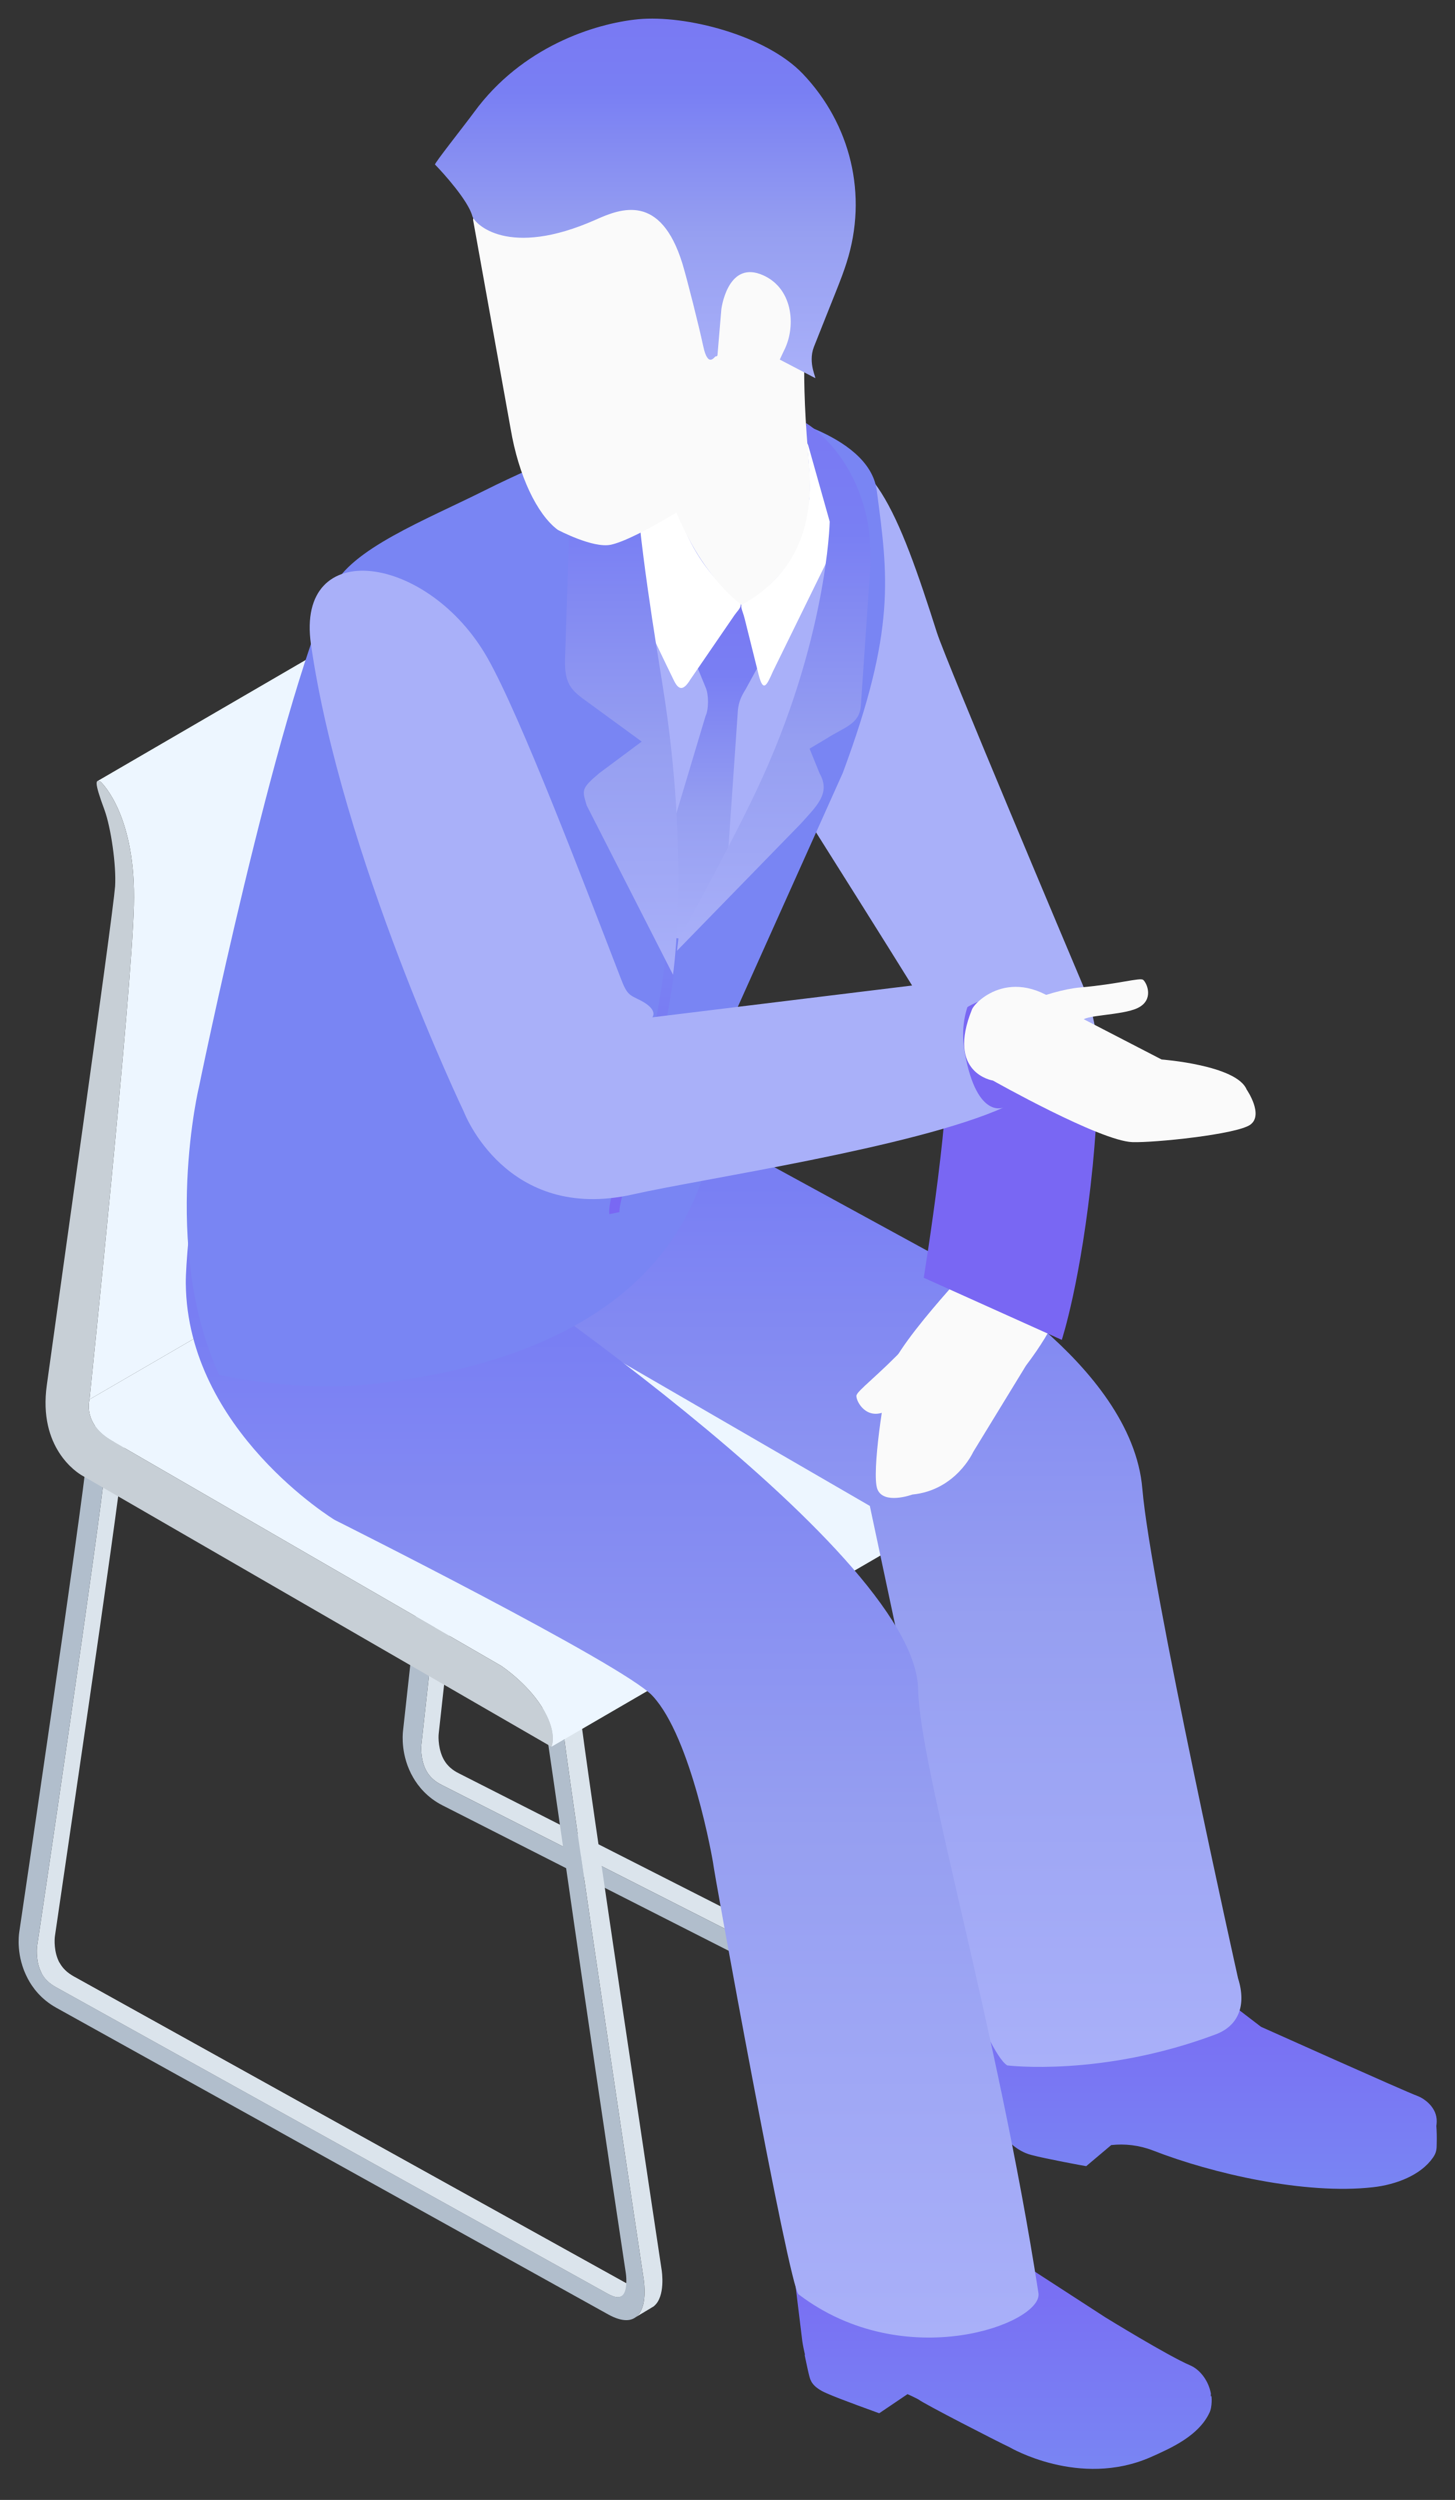 <svg xmlns="http://www.w3.org/2000/svg" viewBox="0 0 78 134" width="78" height="134">
	<rect x="0" y="0" width="78" height="134" fill="#333333" stroke="none"/>
	<defs>
		<clipPath clipPathUnits="userSpaceOnUse" id="cp1">
			<path d="M26.1 64.34L25.17 64.95C25.25 64.89 25.35 64.85 25.44 64.81C26.13 64.55 26.93 64.87 27.35 65.08C27.47 65.14 27.56 65.19 27.61 65.22L28.54 64.61C28.49 64.58 28.4 64.53 28.29 64.47C27.86 64.26 27.06 63.94 26.37 64.2C26.27 64.24 26.18 64.28 26.1 64.34Z" />
		</clipPath>
		<clipPath clipPathUnits="userSpaceOnUse" id="cp2">
			<path d="M55.34 112.24L56.27 111.64C56.3 111.61 56.33 111.59 56.36 111.57C56.95 111.04 56.71 109.71 56.68 109.56C56.63 109.3 51.64 82.9 51.16 79.64C50.95 78.25 50.46 77.04 49.7 76.04C48.94 75.05 49.09 75.02 43.62 72.24C40.62 70.72 35.95 68.38 28.54 64.61L27.61 65.22C35.02 68.99 39.7 71.33 42.69 72.85C48.16 75.63 48.01 75.65 48.77 76.65C49.53 77.66 50.02 78.86 50.22 80.25C50.71 83.51 55.7 109.91 55.75 110.17C55.78 110.32 56.02 111.65 55.43 112.17C55.4 112.2 55.37 112.23 55.34 112.24Z" />
		</clipPath>
		<clipPath clipPathUnits="userSpaceOnUse" id="cp3">
			<path d="M6.59 75.28L5.64 75.86C5.72 75.8 5.81 75.76 5.91 75.73C6.62 75.5 7.4 75.84 7.82 76.07C7.93 76.13 8.02 76.19 8.06 76.22L9.01 75.65C8.97 75.62 8.88 75.56 8.77 75.49C8.36 75.26 7.57 74.93 6.87 75.15C6.77 75.19 6.68 75.23 6.59 75.28Z" />
		</clipPath>
		<clipPath clipPathUnits="userSpaceOnUse" id="cp4">
			<path d="M34.02 124.24L34.97 123.67C35.01 123.65 35.04 123.63 35.06 123.61C35.68 123.1 35.49 121.76 35.46 121.61C35.42 121.35 31.42 94.78 31.06 91.51C30.91 90.12 30.46 88.89 29.74 87.86C29.01 86.84 29.17 86.81 23.81 83.83C20.87 82.2 16.29 79.68 9.01 75.65L8.06 76.22C15.34 80.26 19.92 82.77 22.85 84.4C28.22 87.38 28.06 87.41 28.78 88.43C29.51 89.46 29.95 90.69 30.11 92.08C30.47 95.35 34.47 121.93 34.51 122.19C34.53 122.34 34.73 123.68 34.11 124.18C34.08 124.2 34.05 124.23 34.02 124.24Z" />
		</clipPath>
		<linearGradient id="grd1" gradientUnits="userSpaceOnUse"  x1="53.682" y1="119.884" x2="53.682" y2="132.333">
			<stop offset="0" stop-color="#7969f3"  />
			<stop offset="1" stop-color="#7985f3"  />
		</linearGradient>
		<linearGradient id="grd2" gradientUnits="userSpaceOnUse"  x1="64.702" y1="105.821" x2="64.702" y2="117.32">
			<stop offset="0" stop-color="#7969f3"  />
			<stop offset="1" stop-color="#7985f3"  />
		</linearGradient>
		<linearGradient id="grd3" gradientUnits="userSpaceOnUse"  x1="43.195" y1="51.259" x2="43.195" y2="110.791">
			<stop offset="0" stop-color="#7979f3"  />
			<stop offset="0.205" stop-color="#797ff3"  />
			<stop offset="0.596" stop-color="#969ff1"  />
			<stop offset="1" stop-color="#a9b0f9"  />
		</linearGradient>
		<linearGradient id="grd4" gradientUnits="userSpaceOnUse"  x1="-4635.245" y1="68.337" x2="-4627.729" y2="33.44">
			<stop offset="0" stop-color="#7979f3"  />
			<stop offset="0.205" stop-color="#797ff3"  />
			<stop offset="0.596" stop-color="#969ff1"  />
			<stop offset="1" stop-color="#a9b0f9"  />
		</linearGradient>
		<linearGradient id="grd5" gradientUnits="userSpaceOnUse"  x1="32.814" y1="57.971" x2="32.814" y2="125.298">
			<stop offset="0" stop-color="#7979f3"  />
			<stop offset="0.205" stop-color="#797ff3"  />
			<stop offset="0.596" stop-color="#969ff1"  />
			<stop offset="1" stop-color="#a9b0f9"  />
		</linearGradient>
		<linearGradient id="grd6" gradientUnits="userSpaceOnUse"  x1="-4628.087" y1="48.214" x2="-4590.648" y2="48.214">
			<stop offset="0" stop-color="#7969f3"  />
			<stop offset="1" stop-color="#7985f3"  />
		</linearGradient>
		<linearGradient id="grd7" gradientUnits="userSpaceOnUse"  x1="-4619.374" y1="34.88" x2="-4618.837" y2="48.662">
			<stop offset="0" stop-color="#7979f3"  />
			<stop offset="0.205" stop-color="#797ff3"  />
			<stop offset="0.596" stop-color="#969ff1"  />
			<stop offset="1" stop-color="#a9b0f9"  />
		</linearGradient>
		<linearGradient id="grd8" gradientUnits="userSpaceOnUse"  x1="37.957" y1="32.395" x2="37.957" y2="51.093">
			<stop offset="0" stop-color="#7979f3"  />
			<stop offset="0.205" stop-color="#797ff3"  />
			<stop offset="0.596" stop-color="#969ff1"  />
			<stop offset="1" stop-color="#a9b0f9"  />
		</linearGradient>
		<linearGradient id="grd9" gradientUnits="userSpaceOnUse"  x1="41.199" y1="22.677" x2="41.199" y2="51.527">
			<stop offset="0" stop-color="#7979f3"  />
			<stop offset="0.205" stop-color="#797ff3"  />
			<stop offset="0.596" stop-color="#969ff1"  />
			<stop offset="1" stop-color="#a9b0f9"  />
		</linearGradient>
		<linearGradient id="grd10" gradientUnits="userSpaceOnUse"  x1="34.514" y1="50.241" x2="34.514" y2="65.082">
			<stop offset="0" stop-color="#7985f3"  />
			<stop offset="1" stop-color="#7967f3"  />
		</linearGradient>
		<linearGradient id="grd11" gradientUnits="userSpaceOnUse"  x1="33.326" y1="22.224" x2="33.326" y2="52.25">
			<stop offset="0" stop-color="#7979f3"  />
			<stop offset="0.205" stop-color="#797ff3"  />
			<stop offset="0.596" stop-color="#969ff1"  />
			<stop offset="1" stop-color="#a9b0f9"  />
		</linearGradient>
		<linearGradient id="grd12" gradientUnits="userSpaceOnUse"  x1="-4639.655" y1="62.564" x2="-4630.354" y2="62.564">
			<stop offset="0" stop-color="#7985f3"  />
			<stop offset="1" stop-color="#7967f3"  />
		</linearGradient>
		<linearGradient id="grd13" gradientUnits="userSpaceOnUse"  x1="-4627.294" y1="63.49" x2="-4598.662" y2="37.9">
			<stop offset="0" stop-color="#7979f3"  />
			<stop offset="0.205" stop-color="#797ff3"  />
			<stop offset="0.596" stop-color="#969ff1"  />
			<stop offset="1" stop-color="#a9b0f9"  />
		</linearGradient>
		<linearGradient id="grd14" gradientUnits="userSpaceOnUse"  x1="34.596" y1="1.001" x2="34.596" y2="20.264">
			<stop offset="0" stop-color="#7979f3"  />
			<stop offset="0.205" stop-color="#797ff3"  />
			<stop offset="0.596" stop-color="#969ff1"  />
			<stop offset="1" stop-color="#a9b0f9"  />
		</linearGradient>
	</defs>
	<style>
		tspan { white-space:pre }
		.shp0 { fill: #dbe4ec } 
		.shp1 { fill: #8e8a8b } 
		.shp2 { fill: #b1becc } 
		.shp3 { fill: #d8d4d5 } 
		.shp4 { fill: #edf6ff } 
		.shp5 { fill: #c7cfd6 } 
		.shp6 { fill: url(#grd1) } 
		.shp7 { fill: url(#grd2) } 
		.shp8 { fill: url(#grd3) } 
		.shp9 { fill: url(#grd4) } 
		.shp10 { fill: url(#grd5) } 
		.shp11 { fill: url(#grd6) } 
		.shp12 { fill: #ededed } 
		.shp13 { fill: url(#grd7) } 
		.shp14 { fill: url(#grd8) } 
		.shp15 { fill: #ffffff } 
		.shp16 { fill: url(#grd9) } 
		.shp17 { fill: url(#grd10) } 
		.shp18 { fill: url(#grd11) } 
		.shp19 { fill: #fafafa } 
		.shp20 { fill: url(#grd12) } 
		.shp21 { fill: url(#grd13) } 
		.shp22 { fill: url(#grd14) } 
	</style>
	<g id="Web 1920 – 1">
		<g id="Group 192">
			<g id="Group 187">
				<g id="Group 173">
					<g id="Group 172">
						<path id="Path 249" class="shp0" d="M22.59 93.52C22.7 92.59 25.11 70.66 25.28 67.71C25.33 66.88 25.55 66.33 25.93 66.09L26.85 65.48C26.48 65.72 26.26 66.27 26.21 67.1C26.04 70.06 23.63 91.97 23.52 92.91C23.49 93.13 23.5 93.82 23.81 94.35C23.98 94.64 24.24 94.88 24.61 95.06C28.3 96.94 51.09 108.51 54.79 110.39C55.13 110.56 55.37 110.59 55.52 110.5L54.59 111.1C54.44 111.21 54.2 111.17 53.86 111C50.16 109.12 27.37 97.55 23.67 95.67C23.31 95.49 23.05 95.25 22.88 94.96C22.57 94.43 22.56 93.74 22.59 93.52Z" />
						<g id="Group 167">
							<g id="Group 166" clip-path="url(#cp1)">
								<g id="Group 165">
									<path id="Path 250" class="shp1" d="M27.61 65.22L28.54 64.61C28.49 64.58 28.4 64.53 28.29 64.47C27.86 64.26 27.06 63.94 26.37 64.2C26.27 64.24 26.18 64.28 26.1 64.34L25.17 64.95C25.25 64.89 25.35 64.85 25.44 64.81C26.13 64.55 26.93 64.87 27.35 65.08C27.47 65.14 27.56 65.19 27.61 65.22L27.61 65.22Z" />
								</g>
							</g>
						</g>
						<g id="Group 170">
							<g id="Group 169" clip-path="url(#cp2)">
								<g id="Group 168">
									<path id="Path 252" class="shp0" d="M55.34 112.24L56.27 111.64C56.3 111.61 56.33 111.59 56.36 111.57C56.95 111.04 56.71 109.71 56.68 109.56C56.63 109.3 51.64 82.9 51.16 79.64C50.95 78.25 50.46 77.04 49.7 76.04C48.94 75.05 49.09 75.02 43.62 72.24C40.62 70.72 35.95 68.38 28.54 64.61L27.61 65.22C35.02 68.99 39.7 71.33 42.69 72.85C48.16 75.63 48.01 75.65 48.77 76.65C49.53 77.66 50.02 78.86 50.22 80.25C50.71 83.51 55.7 109.91 55.75 110.17C55.78 110.32 56.02 111.65 55.43 112.17C55.4 112.2 55.37 112.23 55.34 112.24L55.34 112.24Z" />
								</g>
							</g>
						</g>
						<g id="Group 171">
							<path id="Path 254" fill-rule="evenodd" class="shp2" d="M24.28 67.08C24.35 65.83 24.74 65.07 25.44 64.81C26.13 64.55 26.93 64.87 27.35 65.08C27.47 65.14 27.56 65.19 27.61 65.22C35.02 68.99 39.7 71.33 42.69 72.85C48.16 75.63 48.01 75.65 48.77 76.65C49.53 77.66 50.02 78.86 50.22 80.25C50.71 83.51 55.7 109.91 55.75 110.17C55.78 110.32 56.02 111.65 55.43 112.17C55.2 112.38 54.76 112.53 53.92 112.11C50.22 110.23 27.43 98.66 23.74 96.78C22.9 96.36 22.41 95.73 22.15 95.28C21.47 94.11 21.59 92.96 21.6 92.83C21.63 92.61 24.11 70 24.28 67.08ZM23.67 95.67C27.37 97.55 50.16 109.12 53.86 111C54.23 111.19 54.48 111.21 54.63 111.08C54.9 110.84 54.83 110.12 54.78 109.87C48.56 77.01 49.32 78.7 48.22 77.23C47.7 76.56 47.13 76.21 46.85 76.06C46.74 76.01 46.68 75.99 46.68 75.99L37.72 71.44C36.99 71.07 37.26 71.21 36.53 70.83L27.57 66.28C27.57 66.28 27.5 66.24 27.39 66.19C27.12 66.05 26.55 65.82 26.09 66C25.61 66.19 25.33 66.77 25.28 67.71C25.11 70.66 22.7 92.59 22.59 93.52C22.56 93.74 22.57 94.43 22.88 94.96C23.05 95.25 23.31 95.49 23.67 95.67Z" />
						</g>
					</g>
				</g>
				<g id="Group 183">
					<g id="Group 182">
						<g id="Group 174">
							<path id="Path 255" class="shp3" d="M33.32 123.08L34.27 122.5C34.11 122.6 33.87 122.56 33.54 122.37C29.91 120.36 7.57 107.95 3.95 105.94C3.59 105.74 3.34 105.49 3.18 105.19L2.23 105.76C2.39 106.07 2.64 106.31 3 106.51C6.62 108.52 28.96 120.93 32.59 122.95C32.92 123.13 33.16 123.18 33.32 123.08L33.32 123.08Z" />
						</g>
						<path id="Path 256" class="shp0" d="M1.99 104.31C2.14 103.38 5.37 81.56 5.64 78.62C5.73 77.79 5.97 77.26 6.35 77.02L7.3 76.44C6.91 76.68 6.68 77.22 6.6 78.05C6.32 80.99 3.08 102.8 2.95 103.74C2.91 103.96 2.89 104.64 3.18 105.19C3.34 105.49 3.59 105.74 3.95 105.94C7.57 107.95 29.91 120.36 33.54 122.37C33.87 122.56 34.11 122.6 34.27 122.5L33.32 123.08C33.16 123.18 32.92 123.13 32.59 122.95C28.96 120.93 6.62 108.52 3 106.51C2.64 106.31 2.39 106.07 2.23 105.76C1.94 105.22 1.96 104.54 1.99 104.31Z" />
						<g id="Group 177">
							<g id="Group 176" clip-path="url(#cp3)">
								<g id="Group 175">
									<path id="Path 257" class="shp1" d="M8.06 76.22L9.01 75.65C8.97 75.62 8.88 75.56 8.77 75.49C8.36 75.26 7.57 74.93 6.87 75.15C6.77 75.19 6.68 75.23 6.59 75.28L5.64 75.86C5.72 75.8 5.81 75.76 5.91 75.73C6.62 75.5 7.4 75.84 7.82 76.07C7.93 76.13 8.02 76.19 8.06 76.22L8.06 76.22Z" />
								</g>
							</g>
						</g>
						<g id="Group 180">
							<g id="Group 179" clip-path="url(#cp4)">
								<g id="Group 178">
									<path id="Path 259" class="shp0" d="M34.02 124.24L34.97 123.67C35.01 123.65 35.04 123.63 35.06 123.61C35.68 123.1 35.49 121.76 35.46 121.61C35.42 121.35 31.42 94.78 31.06 91.51C30.91 90.12 30.46 88.89 29.74 87.86C29.01 86.84 29.17 86.81 23.81 83.83C20.87 82.2 16.29 79.68 9.01 75.65L8.06 76.22C15.34 80.26 19.92 82.77 22.85 84.4C28.22 87.38 28.06 87.41 28.78 88.43C29.51 89.46 29.95 90.69 30.11 92.08C30.47 95.35 34.47 121.93 34.51 122.19C34.53 122.34 34.73 123.68 34.11 124.18C34.08 124.2 34.05 124.23 34.02 124.24L34.02 124.24Z" />
								</g>
							</g>
						</g>
						<g id="Group 181">
							<path id="Path 261" fill-rule="evenodd" class="shp2" d="M4.67 77.95C4.79 76.71 5.21 75.96 5.91 75.73C6.62 75.5 7.4 75.84 7.82 76.07C7.93 76.13 8.02 76.19 8.06 76.22C15.34 80.26 19.92 82.77 22.85 84.4C28.22 87.38 28.06 87.41 28.78 88.43C29.51 89.46 29.95 90.69 30.11 92.08C30.47 95.35 34.47 121.93 34.51 122.19C34.53 122.34 34.73 123.68 34.11 124.18C33.87 124.38 33.43 124.51 32.61 124.06C28.99 122.05 6.65 109.64 3.02 107.62C2.19 107.16 1.73 106.52 1.49 106.06C0.85 104.86 1.01 103.71 1.03 103.58C1.06 103.36 4.4 80.87 4.67 77.95ZM3 106.51C6.62 108.52 28.96 120.93 32.59 122.95C32.95 123.15 33.19 123.18 33.35 123.05C33.63 122.83 33.59 122.11 33.55 121.85C28.56 88.78 29.26 90.49 28.21 88.99C27.72 88.29 27.16 87.92 26.89 87.78C26.79 87.72 26.73 87.69 26.73 87.69L17.94 82.82C17.22 82.42 17.49 82.57 16.77 82.17L7.99 77.28C7.99 77.28 7.92 77.24 7.82 77.18C7.54 77.03 6.99 76.78 6.52 76.94C6.03 77.11 5.74 77.68 5.64 78.62C5.37 81.56 2.14 103.38 1.99 104.31C1.96 104.54 1.94 105.22 2.23 105.76C2.39 106.07 2.64 106.31 3 106.51Z" />
						</g>
					</g>
				</g>
				<g id="Group 186">
					<path id="Path 262" class="shp4" d="M4.8 75.01L31.24 59.65C31.22 59.71 30.87 60.96 32.44 61.87C34.01 62.78 52.11 73.24 53.28 73.92C53.36 73.98 54.85 74.97 55.63 76.39C56.3 77.59 56.01 78.24 55.99 78.27L29.56 93.63C29.58 93.6 29.86 92.95 29.2 91.75C28.42 90.33 26.93 89.33 26.85 89.28C25.68 88.61 7.58 78.14 6.01 77.23C4.44 76.33 4.79 75.08 4.8 75.01Z" />
					<g id="Group 184">
						<path id="Path 263" class="shp4" d="M7.18 48.54C7.31 43.75 5.49 41.99 5.39 41.9C5.32 41.87 5.26 41.85 5.22 41.87C14.03 36.74 22.84 31.63 31.65 26.5C31.69 26.48 31.75 26.5 31.82 26.54C31.92 26.63 33.74 28.39 33.61 33.18C33.48 37.97 31.35 58.57 31.24 59.65L4.8 75.01C4.91 73.92 7.05 53.33 7.18 48.54Z" />
					</g>
					<g id="Group 185">
						<path id="Path 264" class="shp5" d="M5.39 41.9C5.13 41.77 5.02 41.85 5.6 43.41C5.95 44.37 6.24 46.39 6.17 47.51C6.05 49.13 3 70.63 2.51 74.24C2.04 77.61 4.12 78.93 4.4 79.09L29.56 93.63C29.58 93.6 29.86 92.95 29.2 91.75C28.42 90.33 26.93 89.33 26.85 89.28C25.68 88.61 7.58 78.14 6.01 77.23C4.44 76.33 4.79 75.08 4.8 75.01C4.91 73.92 7.05 53.33 7.18 48.54C7.31 43.75 5.49 41.99 5.39 41.9Z" />
					</g>
				</g>
			</g>
			<g id="Group 191">
				<g id="Group 190">
					<path id="Path 265" class="shp6" d="M42.41 120.58L52.57 119.88L59.25 124.21C59.25 124.21 62.61 126.28 63.81 126.79C64.36 127.03 64.79 127.64 64.91 128.28C64.92 128.33 64.9 128.39 64.91 128.46C64.91 128.45 64.92 128.44 64.93 128.43C64.96 128.38 65 129.02 64.83 129.34C64.25 130.56 62.81 131.21 61.68 131.71C57.86 133.38 54.13 131.18 54.13 131.18C53.49 130.88 49.53 128.85 49.23 128.61C49.23 128.61 48.97 128.47 48.65 128.33L47.14 129.35L47.14 129.35L47.13 129.35L47.13 129.35L47.13 129.35L47.13 129.35L47.13 129.35L47.12 129.35C47.05 129.32 45.02 128.6 44.33 128.29C43.54 127.96 43.46 127.57 43.46 127.57C43.41 127.6 43.13 126.2 43.13 126.2C43.13 126.2 43.15 126.23 43.16 126.25C43.1 125.98 43.04 125.71 43.01 125.49L42.41 120.58Z" />
					<path id="Path 266" class="shp7" d="M52.58 106.11L63.92 105.82L67.6 108.64C67.6 108.64 75.36 112.12 75.97 112.34C76.38 112.49 77.04 112.98 77.02 113.72C77.02 113.81 77.01 113.88 77 113.95C77.02 114.21 77.03 114.55 77.02 114.91C77.02 115.21 77 115.39 76.82 115.65C76.17 116.59 74.85 117.1 73.6 117.24C69.96 117.65 64.99 116.51 61.81 115.27C61.06 114.98 60.29 114.9 59.57 114.98L58.23 116.11L58.23 116.12L58.23 116.11L58.23 116.12L58.23 116.11C58.2 116.11 56.03 115.71 55.29 115.51C54.46 115.3 53.95 114.64 53.95 114.64C53.72 114.4 53.44 113.66 53.44 113.66L53.49 113.69C52.98 113.08 52.74 111.7 52.6 110.97C52.12 108.33 52.58 106.11 52.58 106.11Z" />
					<path id="Path 267" class="shp8" d="M19.84 51.26L28.89 55.67L50.97 67.73C50.97 67.73 60.68 73.02 61.24 79.81C61.68 85.02 66.37 106.04 66.37 106.04C66.84 107.52 66.37 108.6 65.16 109.05C59.05 111.34 54 110.71 54 110.71C53.44 110.39 52.39 108.05 52.34 107.56L46.63 80.72L27.06 69.38C27.06 69.38 20.63 66.48 20.22 61.57C20.05 59.55 19.84 51.26 19.84 51.26Z" />
					<path id="Path 268" class="shp9" d="M50.33 55.19C50.2 54.82 41.99 41.83 41.99 41.83C41.99 41.83 40.06 25.1 43.38 24.38C46.66 23.66 48.16 27.41 50.23 33.92C50.72 35.44 57.44 51.36 58.03 52.76C59.58 56.43 58.63 60.65 58.63 60.65C58.63 60.65 52.06 58.71 50.57 57.05C50.12 56.54 50.52 55.77 50.33 55.19Z" />
					<path id="Path 269" class="shp10" d="M11.07 57.97L24.32 66.52C24.32 66.52 49.08 82.88 49.22 90.55C49.3 94.8 53.46 108.6 55.67 122.92C55.91 124.53 48.51 127.32 42.81 122.98C42.3 122.58 38.26 100.31 38.22 99.81C38.22 99.81 37.09 93.16 34.98 90.9C33.42 89.22 17.94 81.47 17.94 81.47C17.94 81.47 10.05 76.67 9.96 68.81C9.93 66.78 11.07 57.97 11.07 57.97Z" />
					<path id="Path 270" class="shp11" d="M47 26.28C47.61 30.89 48.04 33.74 45.18 41.43L37.68 58.14C37.29 59.17 39.41 59.01 37.3 64.09C33.85 72.44 23.28 73.79 20.01 74.18C15.93 74.65 11.75 73.7 11.75 73.7C8.58 66.78 10.73 57.97 10.65 58.34C10.65 58.34 14.76 38.25 17.82 31.55C18.78 29.43 22.81 27.88 26.02 26.27C29.3 24.63 32.4 23.53 32.4 23.53L40.82 22.12C40.82 22.12 46.58 23.16 47 26.28Z" />
					<path id="Path 271" class="shp12" d="M39.57 23.06C39.57 23.06 37.6 21.28 36.18 21.81C35.47 22.08 35.13 22.7 35.22 23.54C35.32 24.37 35.74 25.17 35.74 25.17L39.57 23.06Z" />
					<path id="Path 272" class="shp13" d="M32.75 24.84C32.75 24.84 33.28 24.39 35.96 24.63C38.64 24.87 45.68 28.83 45.68 28.83C45.68 28.83 44.16 37.45 43.94 38.05C41.77 43.82 36.01 51.07 36.01 51.07L35 41.17L32.75 24.84Z" />
					<path id="Path 273" class="shp14" d="M39.56 38.03C39.61 37.63 39.72 37.35 39.97 36.95L40.82 35.4L40.12 32.4L38.96 32.47L37.11 35.1L37.82 36.83C38 37.21 38 38.02 37.82 38.39L35.09 47.5L36.12 51.09L38.88 47.89L39.56 38.03Z" />
					<path id="Path 274" class="shp15" d="M37.46 22C37.46 22 36.89 22.01 36.5 22.13C35.97 22.31 35.81 24.21 35.86 24.92C36.33 30 39.42 31.97 39.42 31.97C39.92 32.44 39.67 32.57 39.39 32.95L37.01 36.42C36.61 37.08 36.36 36.97 36.11 36.44C36.11 36.44 33.62 31.35 33.02 29.79C31.59 26.13 31.39 26 33.82 23.19C34.73 22.14 35.41 21.77 35.9 21.6C37.18 21.15 37.46 22 37.46 22Z" />
					<path id="Path 275" class="shp15" d="M40.03 32.14C39.53 32.38 39.8 32.65 39.92 33.16L40.67 36.17C40.92 37.14 41.1 36.75 41.44 35.98L44.29 30.17C45.42 26.53 43.26 23.75 43.26 23.75C43.26 23.75 43.55 26.37 43.31 27.12C42.92 28.36 42.7 30.84 40.03 32.14Z" />
					<path id="Path 276" class="shp16" d="M44.48 27.96L43.28 23.7L43.21 22.68C43.21 22.68 45.65 24.08 46.46 27.72C46.75 29.01 46.64 30.62 46.64 30.62L46.15 37.81C46.08 38.82 45.29 38.96 44.32 39.58L43.4 40.13L43.94 41.46C44.54 42.52 43.79 43.19 42.93 44.15L35.74 51.53C35.74 51.53 38.94 45.79 40.55 42.38C44.35 34.36 44.48 27.96 44.48 27.96Z" />
					<g id="Group 188">
						<path id="Path 277" class="shp17" d="M32.67 65.08C32.59 64.68 32.9 63.51 33.69 60.7C33.89 59.99 34.11 59.22 34.34 58.36C35.34 54.72 35.82 50.29 35.82 50.24L36.37 50.3C36.37 50.34 35.89 54.82 34.88 58.51C34.65 59.36 34.42 60.14 34.23 60.85C33.65 62.91 33.16 64.68 33.21 64.97L32.67 65.08Z" />
					</g>
					<path id="Path 278" class="shp18" d="M34.85 22.22L32.28 22.92C32.28 22.92 31.58 23.18 31.09 24.14C30.56 25.19 30.57 26.79 30.57 26.79L30.3 35.03C30.21 36.66 30.57 36.97 31.54 37.66L34.4 39.75L32.13 41.44C31.12 42.29 31.22 42.36 31.45 43.17L36.08 52.25C36.08 52.25 37 45.95 35.53 36.79C35.22 34.8 34.16 28.59 34.06 25.05C34 22.64 34.85 22.22 34.85 22.22Z" />
					<path id="Path 279" class="shp19" d="M53.97 73.04C53.3 74.17 51.34 74.01 50.32 73.4C49.96 73.19 48.5 75.17 47.5 75.64C46.46 76.15 45.9 75.14 45.91 74.82C45.92 74.56 47.05 73.77 48.72 72C50.04 70.6 53.54 68.49 54.57 69.09C55.59 69.7 54.64 71.92 53.97 73.04Z" />
					<path id="Path 280" class="shp19" d="M56.76 66.94C53.78 64.71 52.78 67.06 52.78 67.06C52.78 67.06 48.2 71.82 47.71 73.48C47.38 74.59 46.72 78.96 47.03 79.81C47.36 80.68 48.91 80.11 48.91 80.11C51.25 79.88 52.17 77.83 52.17 77.83L55 73.2C58.22 68.95 57.11 67.2 56.76 66.94Z" />
					<path id="Path 281" class="shp20" d="M49.52 68.49C49.52 68.49 51.16 58.4 50.69 56.16C50.23 54 53.75 52.74 55.98 53.55C57.57 54.14 58.28 54.72 58.66 56.42C59.03 58.04 58.64 61.79 58.58 62.48C57.96 68.69 56.92 71.82 56.92 71.82L49.52 68.49Z" />
					<path id="Path 282" class="shp19" d="M52.11 54.1C50.71 57.54 53.23 57.92 53.23 57.92C53.23 57.92 58.99 61.17 60.71 61.22C61.86 61.26 66.27 60.81 67.02 60.29C67.77 59.76 66.83 58.4 66.83 58.4C66.29 57.09 62.27 56.79 62.27 56.79L57.36 54.25C54.41 51.53 52.28 53.68 52.11 54.1Z" />
					<path id="Path 283" class="shp21" d="M51.72 56.44C52.39 60.11 53.87 59.33 53.81 59.36C49.02 61.51 37.6 63.19 33.94 64.02C27.12 65.56 24.87 59.6 24.87 59.6C24.87 59.6 18.31 45.89 16.67 34.54C15.83 28.67 22.98 29.7 26.14 35.28C27.91 38.4 31.3 47.32 33.27 52.42C33.62 53.34 33.73 53.32 34.35 53.63C35.32 54.14 34.97 54.53 34.97 54.53L52.86 52.34C52.86 52.34 51.24 53.74 51.72 56.44Z" />
					<path id="Path 284" class="shp19" d="M55.84 57C56.95 57.15 57.87 55.74 58 54.74C58.05 54.39 60.15 54.44 60.99 54.03C61.88 53.6 61.49 52.69 61.28 52.52C61.1 52.39 59.97 52.75 57.9 52.93C56.26 53.07 53 54.31 52.87 55.32C52.75 56.33 54.73 56.86 55.84 57Z" />
					<path id="Path 285" class="shp19" d="M43.25 16.94C43.25 16.94 42.9 19.28 43.31 24.16C43.4 25.33 43.52 26.24 43.28 27.55C43.17 28.18 42.74 30.83 39.75 32.42C39.75 32.42 36.56 30.25 35.22 24.13C33.88 18.02 43.25 16.94 43.25 16.94Z" />
					<g id="Group 189">
						<path id="Path 286" class="shp19" d="M34.01 6.23L34.01 6.23L41.62 6.88L40.66 18.91C40.48 19.84 40.07 23.06 39.85 23.85C39.61 24.71 39.32 25.63 37.86 26.47C37.86 26.47 34.2 28.89 32.74 29.2C31.78 29.4 29.9 28.4 29.9 28.4C28.8 27.58 27.8 25.52 27.37 22.96L25.36 11.78L26.33 7.19L34.01 6.23Z" />
						<path id="Path 287" class="shp22" d="M25.41 6.02C24.85 6.78 23.27 8.77 23.32 8.82C23.79 9.3 25.1 10.76 25.32 11.58C25.43 11.99 27.23 13.87 31.95 11.77C33.29 11.17 35.41 10.35 36.58 14.12C36.83 14.94 37.47 17.48 37.7 18.56C37.96 19.78 38.32 19.08 38.37 19.1C38.63 19.21 38.86 17.25 39.34 16.18C39.34 16.18 39.81 14.75 41.02 15.02C42.47 15.35 41.09 18.69 40.99 18.85L43.69 20.26C43.81 20.35 43.29 19.48 43.63 18.6C44.79 15.66 45.09 15 45.38 14.09C46.55 10.44 45.59 6.64 43.04 3.96C41.06 1.88 36.74 0.79 34.22 1.03C31.87 1.26 27.97 2.51 25.41 6.02Z" />
						<path id="Path 288" class="shp19" d="M40.75 14.69C38.98 14.05 38.67 16.58 38.67 16.58L38.37 20.14C38.37 20.14 38.41 21.08 39.13 21.32C39.59 21.47 40.7 21.43 41.29 20.39C41.32 20.33 41.99 18.86 42.04 18.77C42.7 17.46 42.51 15.34 40.75 14.69Z" />
					</g>
				</g>
			</g>
		</g>
	</g>
</svg>
